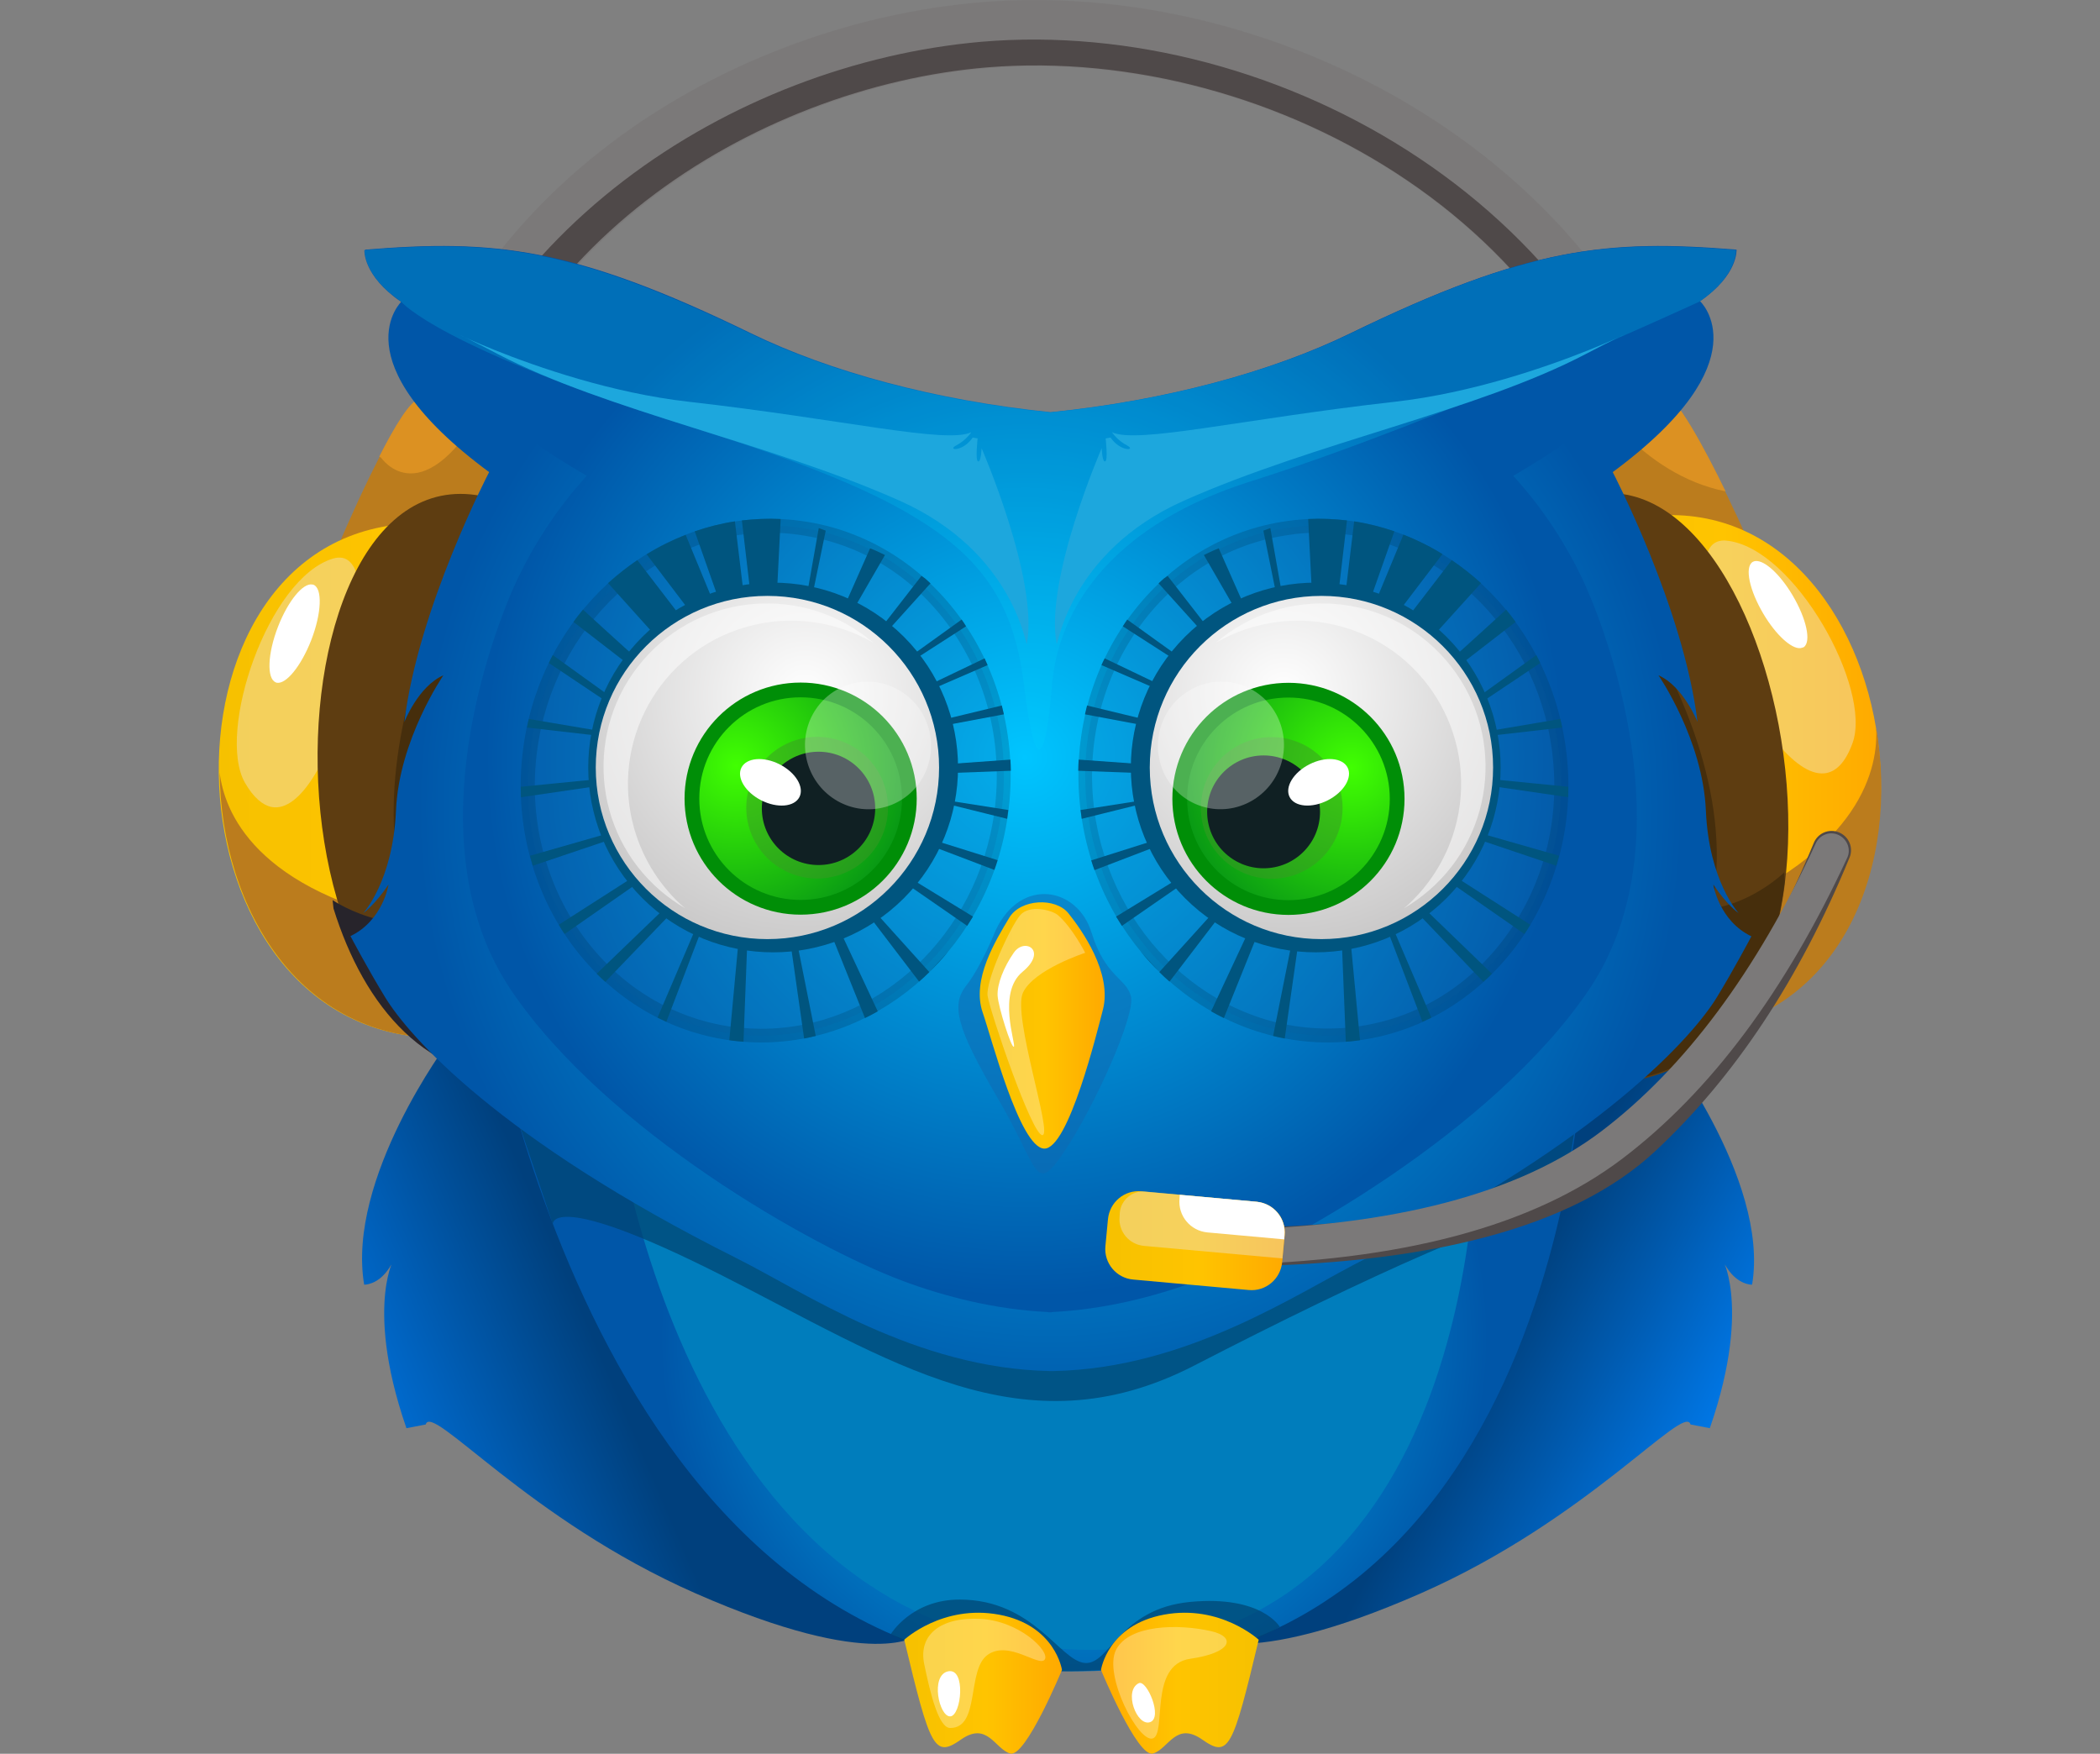<svg width="285" height="238" viewBox="0 0 285 238" fill="none" xmlns="http://www.w3.org/2000/svg">
<rect x="0" y="0" width="285" height="238" fill="#808080" stroke="none"/>
<g clip-path="url(#clip0_4785_43435)">
<path d="M60.834 141.438C60.834 141.438 46.995 159.906 49.422 174.34C49.422 174.34 51.282 174.434 52.827 172.071C54.372 169.707 49.044 176.199 55.16 193.816L57.776 193.312C58.596 190.318 71.679 206.233 94.377 216.223C118.966 227.033 124.609 221.833 124.609 221.833L74.674 135.167L60.834 141.438Z" fill="url(#paint0_linear_4785_43435)"/>
<path d="M225.111 140.745C225.111 140.745 240.212 159.938 237.785 174.34C237.785 174.34 235.925 174.435 234.38 172.071C232.835 169.707 238.163 176.199 232.047 193.816L229.43 193.312C228.611 190.318 215.528 206.233 192.83 216.223C168.24 227.033 162.597 221.833 162.597 221.833L212.501 135.104L225.111 140.745Z" fill="url(#paint1_linear_4785_43435)"/>
<path d="M65.342 130.44C65.342 130.44 78.741 226.276 145.29 226.812C212.848 227.348 216.064 141.817 215.024 133.623C213.983 125.429 70.891 129.589 65.342 130.44Z" fill="url(#paint2_radial_4785_43435)"/>
<path d="M82.524 144.968C82.524 144.968 89.585 221.77 145.794 223.85C201.058 225.898 201.058 155.242 200.207 148.498C199.356 141.754 87.126 144.243 82.524 144.968Z" fill="#007DBC"/>
<path opacity="0.7" d="M75.02 166.115C75.02 166.115 74.642 161.324 97.656 172.922C120.669 184.519 138.827 197.314 162.093 185.307C185.358 173.3 206.449 163.751 211.997 164.035L214.298 149.569L70.134 151.586L75.02 166.115Z" fill="#004370"/>
<path fill-rule="evenodd" clip-rule="evenodd" d="M61.843 70.877L52.795 69.742C58.092 28.017 97.34 3.214 133.373 0.284C176.153 -3.183 225.899 25.306 231.826 73.272L222.81 74.343C217.514 31.515 172.717 6.114 134.161 9.234C102.573 11.818 66.477 34.288 61.843 70.877Z" fill="#7B7979"/>
<path fill-rule="evenodd" clip-rule="evenodd" d="M55.475 70.089L61.559 70.846C66.225 34.225 102.384 11.724 134.035 9.139C172.685 5.988 217.577 31.452 222.905 74.344L228.043 73.745C219.878 28.584 173.379 2.206 133.153 5.673C99.642 8.604 63.199 31.547 55.475 70.089Z" fill="#4F4949"/>
<path fill-rule="evenodd" clip-rule="evenodd" d="M45.828 74.249C45.828 74.249 54.088 54.584 57.051 54.142C60.014 53.701 66.54 54.048 66.54 54.048L66.351 69.805C66.351 69.805 55.506 79.291 45.828 74.249Z" fill="#BB7C1D"/>
<path fill-rule="evenodd" clip-rule="evenodd" d="M237.217 73.303C237.217 73.303 228.548 53.669 225.584 53.323C222.621 52.976 216.032 53.386 216.032 53.386L216.505 69.206C216.474 69.238 227.539 78.566 237.217 73.303Z" fill="#BB7C1D"/>
<path fill-rule="evenodd" clip-rule="evenodd" d="M234.191 66.685C231.416 60.981 227.444 53.544 225.647 53.323C222.652 52.945 216.095 53.386 216.095 53.386C216.095 53.386 222.558 64.353 234.191 66.685Z" fill="#DC9122"/>
<path fill-rule="evenodd" clip-rule="evenodd" d="M54.245 71.161C18.622 74.722 22.279 143.235 61.812 140.777C101.344 138.319 54.245 71.161 54.245 71.161Z" fill="url(#paint3_linear_4785_43435)"/>
<path fill-rule="evenodd" clip-rule="evenodd" d="M36.844 109.514C35.646 109.262 34.416 108.254 33.25 106.237C29.309 99.398 36.402 78.378 45.229 75.793C45.639 75.668 46.049 75.636 46.459 75.699C49.832 76.361 49.454 85.216 47.247 93.694C45.04 102.171 40.942 110.302 36.844 109.514Z" fill="#EFDEB5" fill-opacity="0.51"/>
<path fill-rule="evenodd" clip-rule="evenodd" d="M37.569 92.654C37.506 92.654 37.443 92.623 37.411 92.591C36.182 92.087 36.308 88.715 37.726 85.059C39.082 81.561 41.131 79.071 42.392 79.323C42.455 79.323 42.518 79.355 42.55 79.355C43.779 79.859 43.653 83.231 42.234 86.887C40.847 90.416 38.83 92.875 37.569 92.654Z" fill="white"/>
<path fill-rule="evenodd" clip-rule="evenodd" d="M57.429 125.524C34.479 120.986 30.413 109.987 29.814 104.85C29.971 123.255 40.847 142.101 61.906 140.808C67.328 140.462 71.111 138.918 73.602 136.491C71.017 131.417 66.099 127.226 57.429 125.524Z" fill="#BB7C1D"/>
<path fill-rule="evenodd" clip-rule="evenodd" d="M69.976 68.86C35.614 52.756 31.863 147.994 72.404 145.882C112.945 143.771 69.976 68.86 69.976 68.86Z" fill="#5E3D11"/>
<path fill-rule="evenodd" clip-rule="evenodd" d="M88.671 132.646C93.273 110.397 69.472 68.608 69.472 68.608C68.652 68.23 67.801 67.883 66.918 67.6C63.797 72.989 40.847 112.382 62.883 135.672C70.828 144.055 80.821 140.493 88.671 132.646Z" fill="#462E0C"/>
<path fill-rule="evenodd" clip-rule="evenodd" d="M71.71 146.292C75.178 146.103 78.047 145.378 80.38 144.244C74.642 130.314 68.306 118.401 64.334 121.837C55.664 129.337 45.135 122.152 45.135 122.152L45.261 123.286C49.422 136.68 58.06 147.017 71.71 146.292Z" fill="#27242B"/>
<path fill-rule="evenodd" clip-rule="evenodd" d="M224.512 69.995C260.104 67.032 268.679 135.167 229.462 139.895C190.245 144.622 224.512 69.995 224.512 69.995Z" fill="url(#paint4_linear_4785_43435)"/>
<path fill-rule="evenodd" clip-rule="evenodd" d="M247.62 104.944C243.522 105.385 238.131 97.696 234.695 89.786C231.259 81.875 229.84 73.776 233.655 73.366C233.875 73.335 234.065 73.335 234.285 73.366C243.491 74.249 254.146 93.473 251.403 100.879C250.426 103.558 249.102 104.787 247.62 104.944Z" fill="#EFDEB5" fill-opacity="0.51"/>
<path fill-rule="evenodd" clip-rule="evenodd" d="M244.342 87.958C243.144 88.084 241.032 86.193 239.329 83.325C237.438 80.142 236.744 76.991 237.848 76.266C237.974 76.203 238.1 76.14 238.257 76.14C239.455 76.014 241.567 77.905 243.27 80.772C245.161 83.955 245.855 87.107 244.783 87.832C244.625 87.895 244.468 87.926 244.342 87.958Z" fill="white"/>
<path fill-rule="evenodd" clip-rule="evenodd" d="M231.133 124.295C252.917 115.628 254.934 103.905 254.619 98.705C257.771 117.078 250.458 137.814 229.462 140.367C224.071 141.029 220.067 140.147 217.136 138.193C218.775 132.615 222.873 127.572 231.133 124.295Z" fill="#BB7C1D"/>
<path fill-rule="evenodd" clip-rule="evenodd" d="M209.16 70.278C239.802 48.249 260.609 141.659 220.666 146.796C180.724 151.933 209.16 70.278 209.16 70.278Z" fill="#5E3D11"/>
<path fill-rule="evenodd" clip-rule="evenodd" d="M201.877 136.617C193.429 115.534 209.191 70.089 209.191 70.089C209.916 69.554 210.704 69.081 211.493 68.64C215.496 73.367 244.909 108.065 227.57 134.947C221.297 144.653 210.894 142.952 201.877 136.617Z" fill="#462E0C"/>
<path fill-rule="evenodd" clip-rule="evenodd" d="M220.351 146.702C216.915 147.143 213.983 146.954 211.461 146.229C214.614 131.606 218.712 118.874 223.22 121.521C233.087 127.289 242.135 118.401 242.135 118.401L242.23 119.536C240.559 133.371 233.907 144.968 220.351 146.702Z" fill="#462E0C"/>
<path fill-rule="evenodd" clip-rule="evenodd" d="M51.471 61.958L51.724 62.116C51.724 62.116 57.398 70.499 66.383 54.016C66.383 54.016 59.889 53.701 56.925 54.142C55.696 54.3 53.552 57.861 51.471 61.958Z" fill="#DC9122"/>
<path d="M232.52 120.04C234.411 122.876 235.956 123.916 235.956 123.916C235.956 123.916 231.921 119.599 231.511 109.987C231.101 100.375 225.08 91.645 225.08 91.645C228.453 93.126 230.376 97.98 230.376 97.98C228.485 82.443 218.869 64.07 218.869 64.07C239.392 48.911 230.723 40.875 230.723 40.875C235.924 37.313 235.672 33.878 235.672 33.878C218.207 32.46 207.457 33.469 183.341 45.224C172.654 50.424 158.341 54.331 142.61 55.939C126.911 54.331 112.598 50.424 101.911 45.224C77.763 33.469 67.045 32.46 49.58 33.878C49.58 33.878 49.328 37.345 54.529 40.875C54.529 40.875 45.86 48.911 66.383 64.07C66.383 64.07 56.767 82.443 54.876 97.98C54.876 97.98 56.767 93.126 60.172 91.645C60.172 91.645 54.151 100.375 53.741 109.987C53.331 119.599 49.296 123.916 49.296 123.916C49.296 123.916 50.809 122.876 52.732 120.04C52.732 120.04 51.976 124.925 47.562 127.036C47.562 127.036 49.926 131.511 52.259 135.325C55.443 140.556 67.644 154.58 99.957 170.747C109.32 175.443 124.2 185.685 142.453 186.063H142.705H142.957C161.21 185.717 176.09 175.443 185.453 170.747C217.577 154.58 229.809 140.556 232.993 135.356C235.326 131.543 237.69 127.068 237.69 127.068C233.276 124.956 232.52 120.04 232.52 120.04Z" fill="url(#paint5_radial_4785_43435)"/>
<path d="M235.546 33.941C218.081 32.492 207.331 33.532 183.215 45.255C172.528 50.455 158.215 54.395 142.484 55.97C126.785 54.395 112.472 50.455 101.785 45.255C77.637 33.5 66.918 32.492 49.454 33.941C49.454 33.941 49.201 37.377 54.403 40.938C54.403 40.938 57.934 51.937 79.623 64.574C75.619 68.986 72.309 73.997 69.85 79.417C65.941 88.084 56.484 115.376 69.409 134.442C82.334 153.509 110.392 169.298 122.371 173.773C128.298 176.01 135.139 177.712 142.232 178.059V178.09H142.484H142.736V178.059C149.798 177.712 156.639 176.01 162.597 173.773C174.545 169.298 202.602 153.477 215.559 134.442C228.516 115.407 218.996 88.084 215.149 79.417C212.691 73.997 209.38 68.986 205.377 64.574C227.066 51.937 230.597 40.938 230.597 40.938C235.798 37.377 235.546 33.941 235.546 33.941Z" fill="url(#paint6_radial_4785_43435)"/>
<path opacity="0.2" d="M52.89 39.74L54.403 40.906C54.403 40.906 59.51 47.241 93.873 57.987C128.235 68.734 136.904 76.14 138.985 93.032C141.066 109.924 142.39 97.759 142.768 93.032C143.146 88.304 145.574 72.957 169.817 65.299C195.73 57.105 230.628 40.938 230.628 40.938C235.83 37.377 235.578 33.941 235.578 33.941C218.113 32.523 207.363 33.532 183.246 45.287C172.559 50.487 158.247 54.395 142.516 56.002C126.816 54.395 112.504 50.487 101.817 45.287C77.669 33.532 66.95 32.523 49.485 33.941C49.485 33.91 49.265 36.62 52.89 39.74Z" fill="#00D6FD"/>
<g opacity="0.5">
<path opacity="0.5" d="M103.362 140.525C102.006 140.525 100.619 140.43 99.295 140.241C90.783 139.075 83.217 134.442 78.079 127.162C72.94 119.882 70.733 110.775 71.994 101.604C74.327 84.334 88.324 71.35 104.528 71.35C105.884 71.35 107.239 71.444 108.595 71.633C126.217 74.028 138.481 91.362 135.896 110.27C133.563 127.509 119.566 140.525 103.362 140.525Z" fill="#1169B0"/>
<path opacity="0.5" d="M104.497 70.404V72.295C105.821 72.295 107.145 72.39 108.437 72.579C116.697 73.713 124.011 78.189 129.023 85.279C134.036 92.37 136.148 101.226 134.95 110.176C132.68 126.973 119.093 139.611 103.362 139.611C102.038 139.611 100.714 139.516 99.421 139.359C82.303 137.027 70.418 120.166 72.909 101.762C75.178 84.964 88.766 72.295 104.528 72.295V70.404H104.497ZM104.497 70.404C87.978 70.404 73.444 83.514 71.017 101.478C68.369 120.954 80.979 138.728 99.137 141.187C100.524 141.376 101.943 141.47 103.33 141.47C119.818 141.47 134.382 128.36 136.81 110.397C139.458 90.921 126.848 73.146 108.689 70.688C107.302 70.499 105.915 70.404 104.497 70.404Z" fill="#00365B"/>
</g>
<path d="M134.035 90.259C133.909 89.944 133.752 89.66 133.626 89.345L123.884 94.009L124.231 94.513L134.035 90.259Z" fill="#00557F"/>
<path d="M130.505 84.082L121.646 90.448L121.804 90.983L131.104 84.996C130.914 84.68 130.725 84.365 130.505 84.082Z" fill="#00557F"/>
<path d="M85.613 96.53L75.02 88.903C74.831 89.25 74.642 89.628 74.485 89.975L85.172 97.129L85.613 96.53Z" fill="#00557F"/>
<path d="M83.438 106.331L83.406 105.512L70.67 106.772C70.67 107.245 70.702 107.718 70.702 108.19L83.438 106.331Z" fill="#00557F"/>
<path d="M126.28 79.165C126.028 78.945 125.807 78.724 125.555 78.503L125.051 78.157L118.147 87.044L118.809 87.454L126.28 79.165Z" fill="#00557F"/>
<path d="M83.911 100.154L84.068 99.65L71.773 97.57C71.679 97.948 71.584 98.326 71.521 98.736L83.911 100.154Z" fill="#00557F"/>
<path d="M88.198 118.685L87.599 117.96L75.84 125.492C76.092 125.933 76.345 126.343 76.628 126.753L88.198 118.685Z" fill="#00557F"/>
<path d="M84.699 112.477L71.931 116.132C72.057 116.573 72.183 117.046 72.309 117.487L85.203 113.138L84.699 112.477Z" fill="#00557F"/>
<path d="M94.219 83.735L97.214 82.663L93.053 72.579C91.225 73.303 89.427 74.186 87.757 75.226L94.219 83.735Z" fill="#00557F"/>
<path d="M126.785 108.348L126.28 108.537L136.684 111.121C136.715 110.869 136.747 110.649 136.778 110.397C136.81 110.239 136.81 110.081 136.841 109.924L126.785 108.348Z" fill="#00557F"/>
<path d="M105.947 70.436C104.181 70.341 102.447 70.436 100.682 70.625L102.006 81.907L105.379 81.781L105.947 70.436Z" fill="#00557F"/>
<path d="M94.282 72.106L97.971 82.569L101.092 81.97L99.736 70.751C97.845 71.035 96.048 71.507 94.282 72.106Z" fill="#00557F"/>
<path d="M120.101 75.321C119.692 75.132 119.282 74.911 118.84 74.722L118.084 74.407L113.67 84.365L114.679 84.712L120.101 75.321Z" fill="#00557F"/>
<path d="M112.063 72.011L111.117 71.665L109.194 82.537L109.856 82.726L112.063 72.011Z" fill="#00557F"/>
<path d="M127.447 103.778L127.037 104.976L137.188 104.598C137.188 104.093 137.156 103.589 137.125 103.085L127.447 103.778Z" fill="#00557F"/>
<path d="M121.488 117.929L120.921 118.496L131.261 125.65C131.513 125.24 131.797 124.799 132.049 124.389L121.488 117.929Z" fill="#00557F"/>
<path d="M126.154 131.89C127.037 131.007 127.888 130.093 128.676 129.148L126.154 131.89Z" fill="#00557F"/>
<path d="M124.736 113.39L124.42 114.052L134.95 118.054C135.107 117.613 135.265 117.172 135.391 116.731L124.736 113.39Z" fill="#00557F"/>
<path d="M101.47 126.438L100.367 126.186L98.98 141.155L99.169 141.187C99.736 141.281 100.304 141.313 100.903 141.376L101.47 126.438Z" fill="#00557F"/>
<path d="M125.398 98.295L125.492 98.957L136.242 96.94C136.148 96.53 136.053 96.152 135.959 95.742L125.398 98.295Z" fill="#00557F"/>
<path d="M92.233 122.75L91.256 122.246L80.979 132.142C81.357 132.52 81.735 132.898 82.145 133.245L92.233 122.75Z" fill="#00557F"/>
<path d="M88.293 90.952C87.977 90.826 82.177 85.531 79.119 82.727C78.677 83.262 78.236 83.83 77.826 84.397L87.442 91.834C87.442 91.866 88.734 91.141 88.293 90.952Z" fill="#00557F"/>
<path d="M90.562 86.729L93.274 84.838L86.496 76.014C85.109 76.959 83.785 77.999 82.524 79.134L89.585 86.981L90.562 86.729Z" fill="#00557F"/>
<path d="M117.516 122.372L116.665 122.624L124.736 133.213C125.208 132.803 125.681 132.362 126.123 131.921L117.516 122.372Z" fill="#00557F"/>
<path d="M95.575 125.208L94.881 124.893L89.238 138.098C89.617 138.287 90.026 138.476 90.436 138.665L95.575 125.208Z" fill="#00557F"/>
<path d="M107.901 126.532L107.082 126.564L109.131 140.935C109.667 140.84 110.171 140.714 110.707 140.588L107.901 126.532Z" fill="#00557F"/>
<path d="M113.418 125.051L112.252 125.397L117.39 138.161C117.989 137.877 118.557 137.562 119.124 137.247L113.418 125.051Z" fill="#00557F"/>
<path d="M122.669 121.894C132.468 112.097 132.468 96.214 122.669 86.418C112.869 76.621 96.981 76.621 87.181 86.418C77.381 96.214 77.381 112.097 87.181 121.894C96.981 131.69 112.869 131.69 122.669 121.894Z" fill="#00557F"/>
<path d="M104.15 127.446C117.016 127.446 127.447 117.019 127.447 104.157C127.447 91.294 117.016 80.867 104.15 80.867C91.283 80.867 80.853 91.294 80.853 104.157C80.853 117.019 91.283 127.446 104.15 127.446Z" fill="url(#paint7_radial_4785_43435)"/>
<path opacity="0.5" d="M86.086 112.508C82.713 100.753 89.491 88.462 101.249 85.09C107.05 83.42 113.292 84.208 118.525 87.233C109.225 79.26 95.228 80.331 87.252 89.628C79.276 98.925 80.348 112.918 89.648 120.891C90.689 121.773 91.792 122.561 92.958 123.254C89.68 120.418 87.284 116.668 86.086 112.508Z" fill="white"/>
<path d="M108.658 123.128C116.806 123.128 123.412 116.525 123.412 108.379C123.412 100.234 116.806 93.63 108.658 93.63C100.51 93.63 93.904 100.234 93.904 108.379C93.904 116.525 100.51 123.128 108.658 123.128Z" fill="url(#paint8_radial_4785_43435)" stroke="#008E07" stroke-width="2" stroke-miterlimit="10"/>
<path opacity="0.5" d="M110.896 119.221C116.206 119.221 120.511 114.917 120.511 109.609C120.511 104.3 116.206 99.997 110.896 99.997C105.586 99.997 101.281 104.3 101.281 109.609C101.281 114.917 105.586 119.221 110.896 119.221Z" fill="#3D9926"/>
<path d="M111.085 117.393C115.334 117.393 118.777 113.95 118.777 109.703C118.777 105.456 115.334 102.014 111.085 102.014C106.837 102.014 103.393 105.456 103.393 109.703C103.393 113.95 106.837 117.393 111.085 117.393Z" fill="#102023"/>
<path d="M108.495 108.165C109.181 106.814 107.975 104.826 105.801 103.723C103.628 102.62 101.31 102.821 100.624 104.171C99.939 105.521 101.145 107.51 103.318 108.613C105.492 109.715 107.81 109.515 108.495 108.165Z" fill="white"/>
<path opacity="0.3" d="M120.196 109.496C124.731 108.194 127.337 103.409 126.015 98.808C124.694 94.208 119.946 91.533 115.411 92.835C110.875 94.137 108.27 98.922 109.592 103.523C110.913 108.123 115.661 110.798 120.196 109.496Z" fill="white"/>
<g opacity="0.5">
<path opacity="0.5" d="M180.157 140.525C163.953 140.525 149.956 127.509 147.623 110.27C146.393 101.1 148.537 92.023 153.707 84.712C158.877 77.4 166.412 72.799 174.924 71.633C176.279 71.444 177.635 71.35 178.99 71.35C195.194 71.35 209.191 84.365 211.524 101.604C214.078 120.544 201.814 137.877 184.192 140.241C182.868 140.43 181.512 140.525 180.157 140.525Z" fill="#1169B0"/>
<path opacity="0.5" d="M179.022 72.295C194.753 72.295 208.34 84.964 210.61 101.73C211.808 110.68 209.727 119.504 204.683 126.627C199.639 133.749 192.357 138.193 184.097 139.327C182.805 139.516 181.481 139.579 180.157 139.579C164.426 139.579 150.838 126.91 148.537 110.145C146.047 91.74 157.932 74.879 175.05 72.579C176.374 72.358 177.698 72.295 179.022 72.295ZM179.022 70.404C177.603 70.404 176.216 70.499 174.829 70.688C156.671 73.146 144.061 90.921 146.709 110.397C149.136 128.36 163.669 141.47 180.188 141.47C181.607 141.47 182.994 141.376 184.381 141.187C202.54 138.729 215.15 120.954 212.501 101.478C210.043 83.514 195.509 70.373 179.022 70.404Z" fill="#00365B"/>
</g>
<path d="M149.483 90.259C149.609 89.944 149.767 89.66 149.924 89.345L159.665 94.009L159.319 94.513L149.483 90.259Z" fill="#00557F"/>
<path d="M152.982 84.082L161.841 90.448L161.683 90.983L152.383 84.996C152.572 84.68 152.793 84.365 152.982 84.082Z" fill="#00557F"/>
<path d="M197.905 96.53L208.498 88.903C208.687 89.25 208.876 89.628 209.034 89.975L198.347 97.129L197.905 96.53Z" fill="#00557F"/>
<path d="M200.081 106.331L200.112 105.512L212.848 106.772C212.848 107.245 212.817 107.718 212.817 108.19L200.081 106.331Z" fill="#00557F"/>
<path d="M157.238 79.165C157.459 78.945 157.711 78.724 157.963 78.503L158.468 78.157L165.372 87.044L164.709 87.454L157.238 79.165Z" fill="#00557F"/>
<path d="M199.608 100.154L199.45 99.65L211.745 97.57C211.84 97.948 211.934 98.326 211.997 98.736L199.608 100.154Z" fill="#00557F"/>
<path d="M195.289 118.685L195.919 117.96L207.678 125.492C207.426 125.933 207.142 126.343 206.89 126.753L195.289 118.685Z" fill="#00557F"/>
<path d="M198.819 112.477L211.587 116.132C211.461 116.573 211.335 117.046 211.209 117.487L198.315 113.138L198.819 112.477Z" fill="#00557F"/>
<path d="M189.267 83.735L186.273 82.664L190.465 72.547C192.294 73.272 194.091 74.155 195.762 75.195L189.267 83.735Z" fill="#00557F"/>
<path d="M156.702 108.348L157.206 108.537L146.803 111.121C146.772 110.869 146.74 110.649 146.709 110.397C146.677 110.239 146.677 110.081 146.646 109.924L156.702 108.348Z" fill="#00557F"/>
<path d="M177.54 70.436C179.306 70.341 181.039 70.436 182.805 70.625L181.481 81.907L178.108 81.781L177.54 70.436Z" fill="#00557F"/>
<path d="M189.236 72.106L185.548 82.569L182.427 81.97L183.782 70.751C185.642 71.035 187.471 71.507 189.236 72.106Z" fill="#00557F"/>
<path d="M163.385 75.321C163.795 75.132 164.205 74.911 164.646 74.722L165.403 74.407L169.816 84.365L168.808 84.712L163.385 75.321Z" fill="#00557F"/>
<path d="M171.456 72.011L172.402 71.665L174.325 82.537L173.631 82.758L171.456 72.011Z" fill="#00557F"/>
<path d="M156.072 103.778L156.481 104.976L146.33 104.598C146.33 104.093 146.362 103.589 146.393 103.085L156.072 103.778Z" fill="#00557F"/>
<path d="M162.03 117.929L162.597 118.496L152.257 125.65C152.005 125.24 151.721 124.799 151.469 124.389L162.03 117.929Z" fill="#00557F"/>
<path d="M157.333 131.89C156.45 131.007 155.599 130.093 154.811 129.148L157.333 131.89Z" fill="#00557F"/>
<path d="M158.751 113.39L159.066 114.052L148.537 118.086C148.379 117.645 148.222 117.203 148.096 116.762L158.751 113.39Z" fill="#00557F"/>
<path d="M182.048 126.438L183.152 126.186L184.57 141.155C184.507 141.155 184.444 141.187 184.381 141.187C183.814 141.281 183.246 141.313 182.647 141.376L182.048 126.438Z" fill="#00557F"/>
<path d="M158.089 98.295L157.995 98.957L147.245 96.94C147.339 96.53 147.434 96.152 147.528 95.742L158.089 98.295Z" fill="#00557F"/>
<path d="M191.285 122.75L192.231 122.246L202.476 132.142C202.098 132.52 201.72 132.898 201.31 133.245L191.285 122.75Z" fill="#00557F"/>
<path d="M195.226 90.952C195.541 90.826 201.342 85.531 204.4 82.727C204.841 83.262 205.282 83.83 205.692 84.397L196.077 91.834C196.077 91.866 194.753 91.141 195.226 90.952Z" fill="#00557F"/>
<path d="M192.956 86.729L190.245 84.838L197.023 76.014C198.41 76.959 199.734 77.999 200.995 79.134L193.902 86.981L192.956 86.729Z" fill="#00557F"/>
<path d="M165.97 122.372L166.822 122.624L158.72 133.213C158.247 132.803 157.774 132.362 157.333 131.921L165.97 122.372Z" fill="#00557F"/>
<path d="M187.912 125.208L188.605 124.893L194.248 138.098C193.839 138.287 193.46 138.476 193.05 138.665L187.912 125.208Z" fill="#00557F"/>
<path d="M175.586 126.532L176.405 126.564L174.356 140.935C173.82 140.84 173.316 140.714 172.78 140.588L175.586 126.532Z" fill="#00557F"/>
<path d="M170.069 125.051L171.235 125.397L166.097 138.161C165.498 137.877 164.93 137.562 164.363 137.247L170.069 125.051Z" fill="#00557F"/>
<path d="M196.308 121.892C206.108 112.095 206.108 96.212 196.308 86.415C186.509 76.619 170.62 76.619 160.821 86.415C151.021 96.212 151.021 112.095 160.821 121.891C170.62 131.688 186.509 131.688 196.308 121.892Z" fill="#00557F"/>
<path d="M179.337 127.446C192.204 127.446 202.634 117.019 202.634 104.157C202.634 91.294 192.204 80.867 179.337 80.867C166.47 80.867 156.04 91.294 156.04 104.157C156.04 117.019 166.47 127.446 179.337 127.446Z" fill="url(#paint9_radial_4785_43435)"/>
<path opacity="0.5" d="M197.432 112.508C200.806 100.753 194.028 88.462 182.269 85.09C176.468 83.42 170.226 84.208 164.993 87.233C174.293 79.26 188.29 80.331 196.266 89.628C204.242 98.925 203.17 112.918 193.87 120.891C192.83 121.773 191.726 122.561 190.56 123.254C193.839 120.418 196.235 116.668 197.432 112.508Z" fill="white"/>
<path d="M174.861 123.16C183.009 123.16 189.614 116.557 189.614 108.411C189.614 100.265 183.009 93.662 174.861 93.662C166.712 93.662 160.107 100.265 160.107 108.411C160.107 116.557 166.712 123.16 174.861 123.16Z" fill="url(#paint10_radial_4785_43435)" stroke="#008E07" stroke-width="2" stroke-miterlimit="10"/>
<path opacity="0.5" d="M172.591 119.252C177.901 119.252 182.206 114.948 182.206 109.64C182.206 104.331 177.901 100.028 172.591 100.028C167.28 100.028 162.976 104.331 162.976 109.64C162.976 114.948 167.28 119.252 172.591 119.252Z" fill="#3D9926"/>
<path d="M171.487 117.834C175.718 117.834 179.148 114.405 179.148 110.176C179.148 105.946 175.718 102.518 171.487 102.518C167.256 102.518 163.827 105.946 163.827 110.176C163.827 114.405 167.256 117.834 171.487 117.834Z" fill="#102023"/>
<path d="M180.197 108.611C182.37 107.508 183.576 105.52 182.891 104.169C182.205 102.819 179.887 102.618 177.714 103.721C175.54 104.824 174.334 106.813 175.02 108.163C175.705 109.513 178.023 109.714 180.197 108.611Z" fill="white"/>
<path opacity="0.3" d="M173.912 103.517C175.233 98.916 172.628 94.131 168.093 92.829C163.557 91.528 158.809 94.202 157.488 98.802C156.166 103.403 158.772 108.188 163.307 109.49C167.842 110.792 172.59 108.118 173.912 103.517Z" fill="white"/>
<path d="M139.363 87.359C139.237 88.116 137.85 74.974 122.088 67.946C104.339 60.036 82.334 55.781 67.581 48.06C52.827 40.339 72.562 52.157 93.463 54.521C114.364 56.884 128.456 60.288 131.829 58.649C131.293 59.406 130.599 60.004 129.78 60.446C128.456 61.139 130.662 61.359 132.018 59.374L132.68 59.5C132.68 59.5 132.333 62.526 132.743 62.62C133.153 62.715 133.216 60.824 133.216 60.824C133.216 60.824 140.971 78.63 139.363 87.359Z" fill="#1DA7DD"/>
<path d="M143.398 87.359C143.525 88.116 144.912 74.974 160.674 67.946C178.454 60.036 200.427 55.781 215.181 48.06C229.935 40.339 210.2 52.157 189.299 54.521C168.398 56.884 154.306 60.288 150.901 58.649C151.437 59.406 152.131 60.004 152.951 60.446C154.275 61.139 152.068 61.359 150.712 59.374L150.05 59.5C150.05 59.5 150.397 62.526 149.987 62.62C149.577 62.715 149.514 60.824 149.514 60.824C149.514 60.824 141.759 78.63 143.398 87.359Z" fill="#1DA7DD"/>
<path opacity="0.7" d="M120.89 221.77C120.89 221.77 123.727 217.043 130.284 217.074C140.309 217.106 143.84 225.426 147.245 225.678C150.649 225.93 151.847 218.303 161.557 217.39C171.267 216.476 173.694 220.793 173.694 220.793C173.694 220.793 164.709 226.34 146.299 226.781C130.82 227.254 120.89 221.77 120.89 221.77Z" fill="#004370"/>
<path d="M122.718 222.526C122.718 222.526 127.92 217.704 135.58 219.122C143.241 220.541 144.124 226.623 144.124 226.623C144.124 226.623 139.174 238.599 137.093 237.968C135.013 237.338 134.004 233.556 130.41 236.077C126.816 238.599 126.249 237.338 122.718 222.526Z" fill="url(#paint11_linear_4785_43435)"/>
<path opacity="0.5" d="M135.139 126.217C135.139 126.217 133.184 131.165 131.135 133.749C129.086 136.333 129.717 139.359 135.391 149.002C141.066 158.646 140.341 162.365 144.439 156.282C148.537 150.2 154.117 137.752 153.487 135.23C152.856 132.709 150.019 132.646 148.127 126.532C146.236 120.418 138.607 118.937 135.139 126.217Z" fill="#1169B0"/>
<path d="M170.825 222.526C170.825 222.526 165.624 217.704 157.963 219.122C150.302 220.541 149.42 226.623 149.42 226.623C149.42 226.623 154.369 238.599 156.481 237.968C158.593 237.338 159.571 233.556 163.165 236.077C166.758 238.599 167.294 237.338 170.825 222.526Z" fill="url(#paint12_linear_4785_43435)"/>
<path d="M136.967 124.547C135.17 127.572 131.797 132.93 133.373 137.436C134.477 140.556 138.386 155.715 141.696 155.873C145.006 156.03 148.947 139.8 149.672 137.058C150.996 132.016 146.74 126.123 145.006 123.948C143.272 121.774 138.512 121.963 136.967 124.547Z" fill="url(#paint13_linear_4785_43435)"/>
<path opacity="0.3" d="M143.588 124.2C142.8 123.507 139.71 122.719 138.449 124.2C137.188 125.681 133.72 133.087 134.036 135.167C134.351 137.247 140.057 154.139 141.475 154.045C142.894 153.95 137.377 137.877 138.827 134.726C140.278 131.575 147.276 129.305 147.276 129.305C147.276 129.305 145.574 125.933 143.588 124.2Z" fill="white"/>
<path d="M137.598 129.274C136.211 131.259 135.297 133.591 135.391 135.136C135.486 136.68 137.283 142.353 137.598 142.037C137.913 141.722 135.297 134.757 138.764 131.89C142.232 129.022 139.08 127.162 137.598 129.274Z" fill="white"/>
<path opacity="0.3" d="M128.96 234.502C127.384 234.502 126.249 229.806 125.429 225.835C124.61 221.864 127.636 219.438 132.995 219.69C138.354 219.942 142.516 224.102 141.791 225.205C141.066 226.308 136.904 222.526 134.036 224.575C131.167 226.623 133.058 234.502 128.96 234.502Z" fill="white"/>
<path opacity="0.3" d="M164.363 221.36C159.949 220.352 153.234 220.446 151.469 223.882C149.703 227.317 154.527 236.551 156.45 235.92C158.373 235.29 155.851 225.93 161.525 225.111C167.2 224.291 167.799 222.148 164.363 221.36Z" fill="white"/>
<path d="M128.676 226.812C131.135 226.308 130.473 232.863 128.96 232.926C127.447 232.989 126.217 227.348 128.676 226.812Z" fill="white"/>
<path d="M154.558 228.42C155.63 227.915 157.869 233.115 156.072 233.714C154.275 234.313 152.446 229.428 154.558 228.42Z" fill="white"/>
<path d="M246.139 114.43C246.675 113.075 248.188 112.413 249.543 112.949C250.899 113.485 251.561 114.997 251.025 116.353C251.025 116.384 250.994 116.384 250.994 116.416C244.184 132.961 235.357 146.26 224.576 156.282C213.51 166.556 194.091 171.693 166.317 171.882C164.867 171.85 163.732 170.621 163.764 169.203C163.795 167.816 164.899 166.713 166.286 166.65C192.861 166.461 211.083 161.671 221.013 152.469C231.227 142.983 239.581 130.314 246.139 114.43Z" fill="#4F4949"/>
<path d="M246.423 114.462C246.958 113.264 248.377 112.76 249.543 113.327C250.71 113.894 251.246 115.281 250.678 116.447C242.293 134.537 232.142 148.151 220.194 157.227C208.12 166.398 190.15 171.188 166.317 171.629C165.025 171.661 163.921 170.621 163.921 169.297C163.89 168.005 164.93 166.902 166.254 166.902C189.173 166.461 206.228 161.954 217.388 153.477C228.642 144.905 238.352 131.889 246.423 114.462Z" fill="#7B7979"/>
<path d="M150.019 169.109L150.366 165.453C150.586 163.152 152.604 161.45 154.905 161.671L170.573 163.089C172.874 163.31 174.577 165.327 174.356 167.627L174.009 171.283C173.789 173.584 171.771 175.285 169.47 175.065L153.802 173.647C151.5 173.458 149.798 171.409 150.019 169.109Z" fill="url(#paint14_linear_4785_43435)"/>
<path fill-rule="evenodd" clip-rule="evenodd" d="M155.41 161.702L170.542 163.089C172.843 163.31 174.545 165.327 174.325 167.659L174.041 170.779L155.252 169.077C153.234 168.888 151.753 167.123 151.942 165.106L151.973 164.57C152.131 162.837 153.676 161.545 155.41 161.702Z" fill="#EFDEB5" fill-opacity="0.51"/>
<path fill-rule="evenodd" clip-rule="evenodd" d="M160.107 162.144L170.542 163.089C172.843 163.31 174.545 165.327 174.325 167.659L174.293 168.194L163.858 167.249C161.557 167.028 159.855 165.011 160.075 162.679L160.107 162.144Z" fill="white"/>
</g>
<defs>
<linearGradient id="paint0_linear_4785_43435" x1="39.947" y1="204.191" x2="82.502" y2="185.902" gradientUnits="userSpaceOnUse">
<stop stop-color="#0084FF"/>
<stop offset="1" stop-color="#00407D"/>
</linearGradient>
<linearGradient id="paint1_linear_4785_43435" x1="236.068" y1="203.564" x2="200.765" y2="184.961" gradientUnits="userSpaceOnUse">
<stop stop-color="#0084FF"/>
<stop offset="1" stop-color="#00407D"/>
</linearGradient>
<radialGradient id="paint2_radial_4785_43435" cx="0" cy="0" r="1" gradientUnits="userSpaceOnUse" gradientTransform="translate(145.802 181.554) scale(56.342 56.323)">
<stop stop-color="#00C5FF"/>
<stop offset="0.3" stop-color="#00A4E5"/>
<stop offset="1" stop-color="#0056A8"/>
</radialGradient>
<linearGradient id="paint3_linear_4785_43435" x1="29.687" y1="106.006" x2="77.611" y2="106.006" gradientUnits="userSpaceOnUse">
<stop stop-color="#F6C100"/>
<stop offset="0.52" stop-color="#FFC400"/>
<stop offset="0.99" stop-color="#FFAA00"/>
</linearGradient>
<linearGradient id="paint4_linear_4785_43435" x1="210.65" y1="105.008" x2="255.275" y2="105.008" gradientUnits="userSpaceOnUse">
<stop stop-color="#F6C100"/>
<stop offset="0.52" stop-color="#FFC400"/>
<stop offset="0.99" stop-color="#FFAA00"/>
</linearGradient>
<radialGradient id="paint5_radial_4785_43435" cx="0" cy="0" r="1" gradientUnits="userSpaceOnUse" gradientTransform="translate(142.563 109.731) scale(86.25 86.222)">
<stop stop-color="#00C5FF"/>
<stop offset="1" stop-color="#0056A8"/>
</radialGradient>
<radialGradient id="paint6_radial_4785_43435" cx="0" cy="0" r="1" gradientUnits="userSpaceOnUse" gradientTransform="translate(139.103 102.792) scale(73.371 73.348)">
<stop stop-color="#00C5FF"/>
<stop offset="1" stop-color="#0056A8"/>
</radialGradient>
<radialGradient id="paint7_radial_4785_43435" cx="0" cy="0" r="1" gradientUnits="userSpaceOnUse" gradientTransform="translate(109.257 94.465) rotate(-16.214) scale(35.27 35.261)">
<stop stop-color="white"/>
<stop offset="1" stop-color="#C9C8C8"/>
</radialGradient>
<radialGradient id="paint8_radial_4785_43435" cx="0" cy="0" r="1" gradientUnits="userSpaceOnUse" gradientTransform="translate(99.891 103.925) rotate(-15.864) scale(27.031 27.023)">
<stop stop-color="#41FF02"/>
<stop offset="1" stop-color="#008A17"/>
</radialGradient>
<radialGradient id="paint9_radial_4785_43435" cx="0" cy="0" r="1" gradientUnits="userSpaceOnUse" gradientTransform="translate(174.202 94.142) rotate(-163.786) scale(35.27 35.261)">
<stop stop-color="white"/>
<stop offset="1" stop-color="#C9C8C8"/>
</radialGradient>
<radialGradient id="paint10_radial_4785_43435" cx="0" cy="0" r="1" gradientUnits="userSpaceOnUse" gradientTransform="translate(183.408 104.2) rotate(-164.136) scale(27.031 27.023)">
<stop stop-color="#41FF02"/>
<stop offset="1" stop-color="#008A17"/>
</radialGradient>
<linearGradient id="paint11_linear_4785_43435" x1="122.716" y1="228.422" x2="144.106" y2="228.422" gradientUnits="userSpaceOnUse">
<stop stop-color="#F6C100"/>
<stop offset="0.52" stop-color="#FFC400"/>
<stop offset="0.99" stop-color="#FFAA00"/>
</linearGradient>
<linearGradient id="paint12_linear_4785_43435" x1="170.823" y1="228.422" x2="149.434" y2="228.422" gradientUnits="userSpaceOnUse">
<stop stop-color="#F6C100"/>
<stop offset="0.52" stop-color="#FFC400"/>
<stop offset="0.99" stop-color="#FFAA00"/>
</linearGradient>
<linearGradient id="paint13_linear_4785_43435" x1="132.973" y1="139.168" x2="149.926" y2="139.168" gradientUnits="userSpaceOnUse">
<stop stop-color="#F6C100"/>
<stop offset="0.52" stop-color="#FFC400"/>
<stop offset="0.99" stop-color="#FFAA00"/>
</linearGradient>
<linearGradient id="paint14_linear_4785_43435" x1="149.993" y1="168.379" x2="174.371" y2="168.379" gradientUnits="userSpaceOnUse">
<stop stop-color="#F6C100"/>
<stop offset="0.52" stop-color="#FFC400"/>
<stop offset="0.99" stop-color="#FFAA00"/>
</linearGradient>
<clipPath id="clip0_4785_43435">
<rect width="285" height="238" fill="white"/>
</clipPath>
</defs>
</svg>
